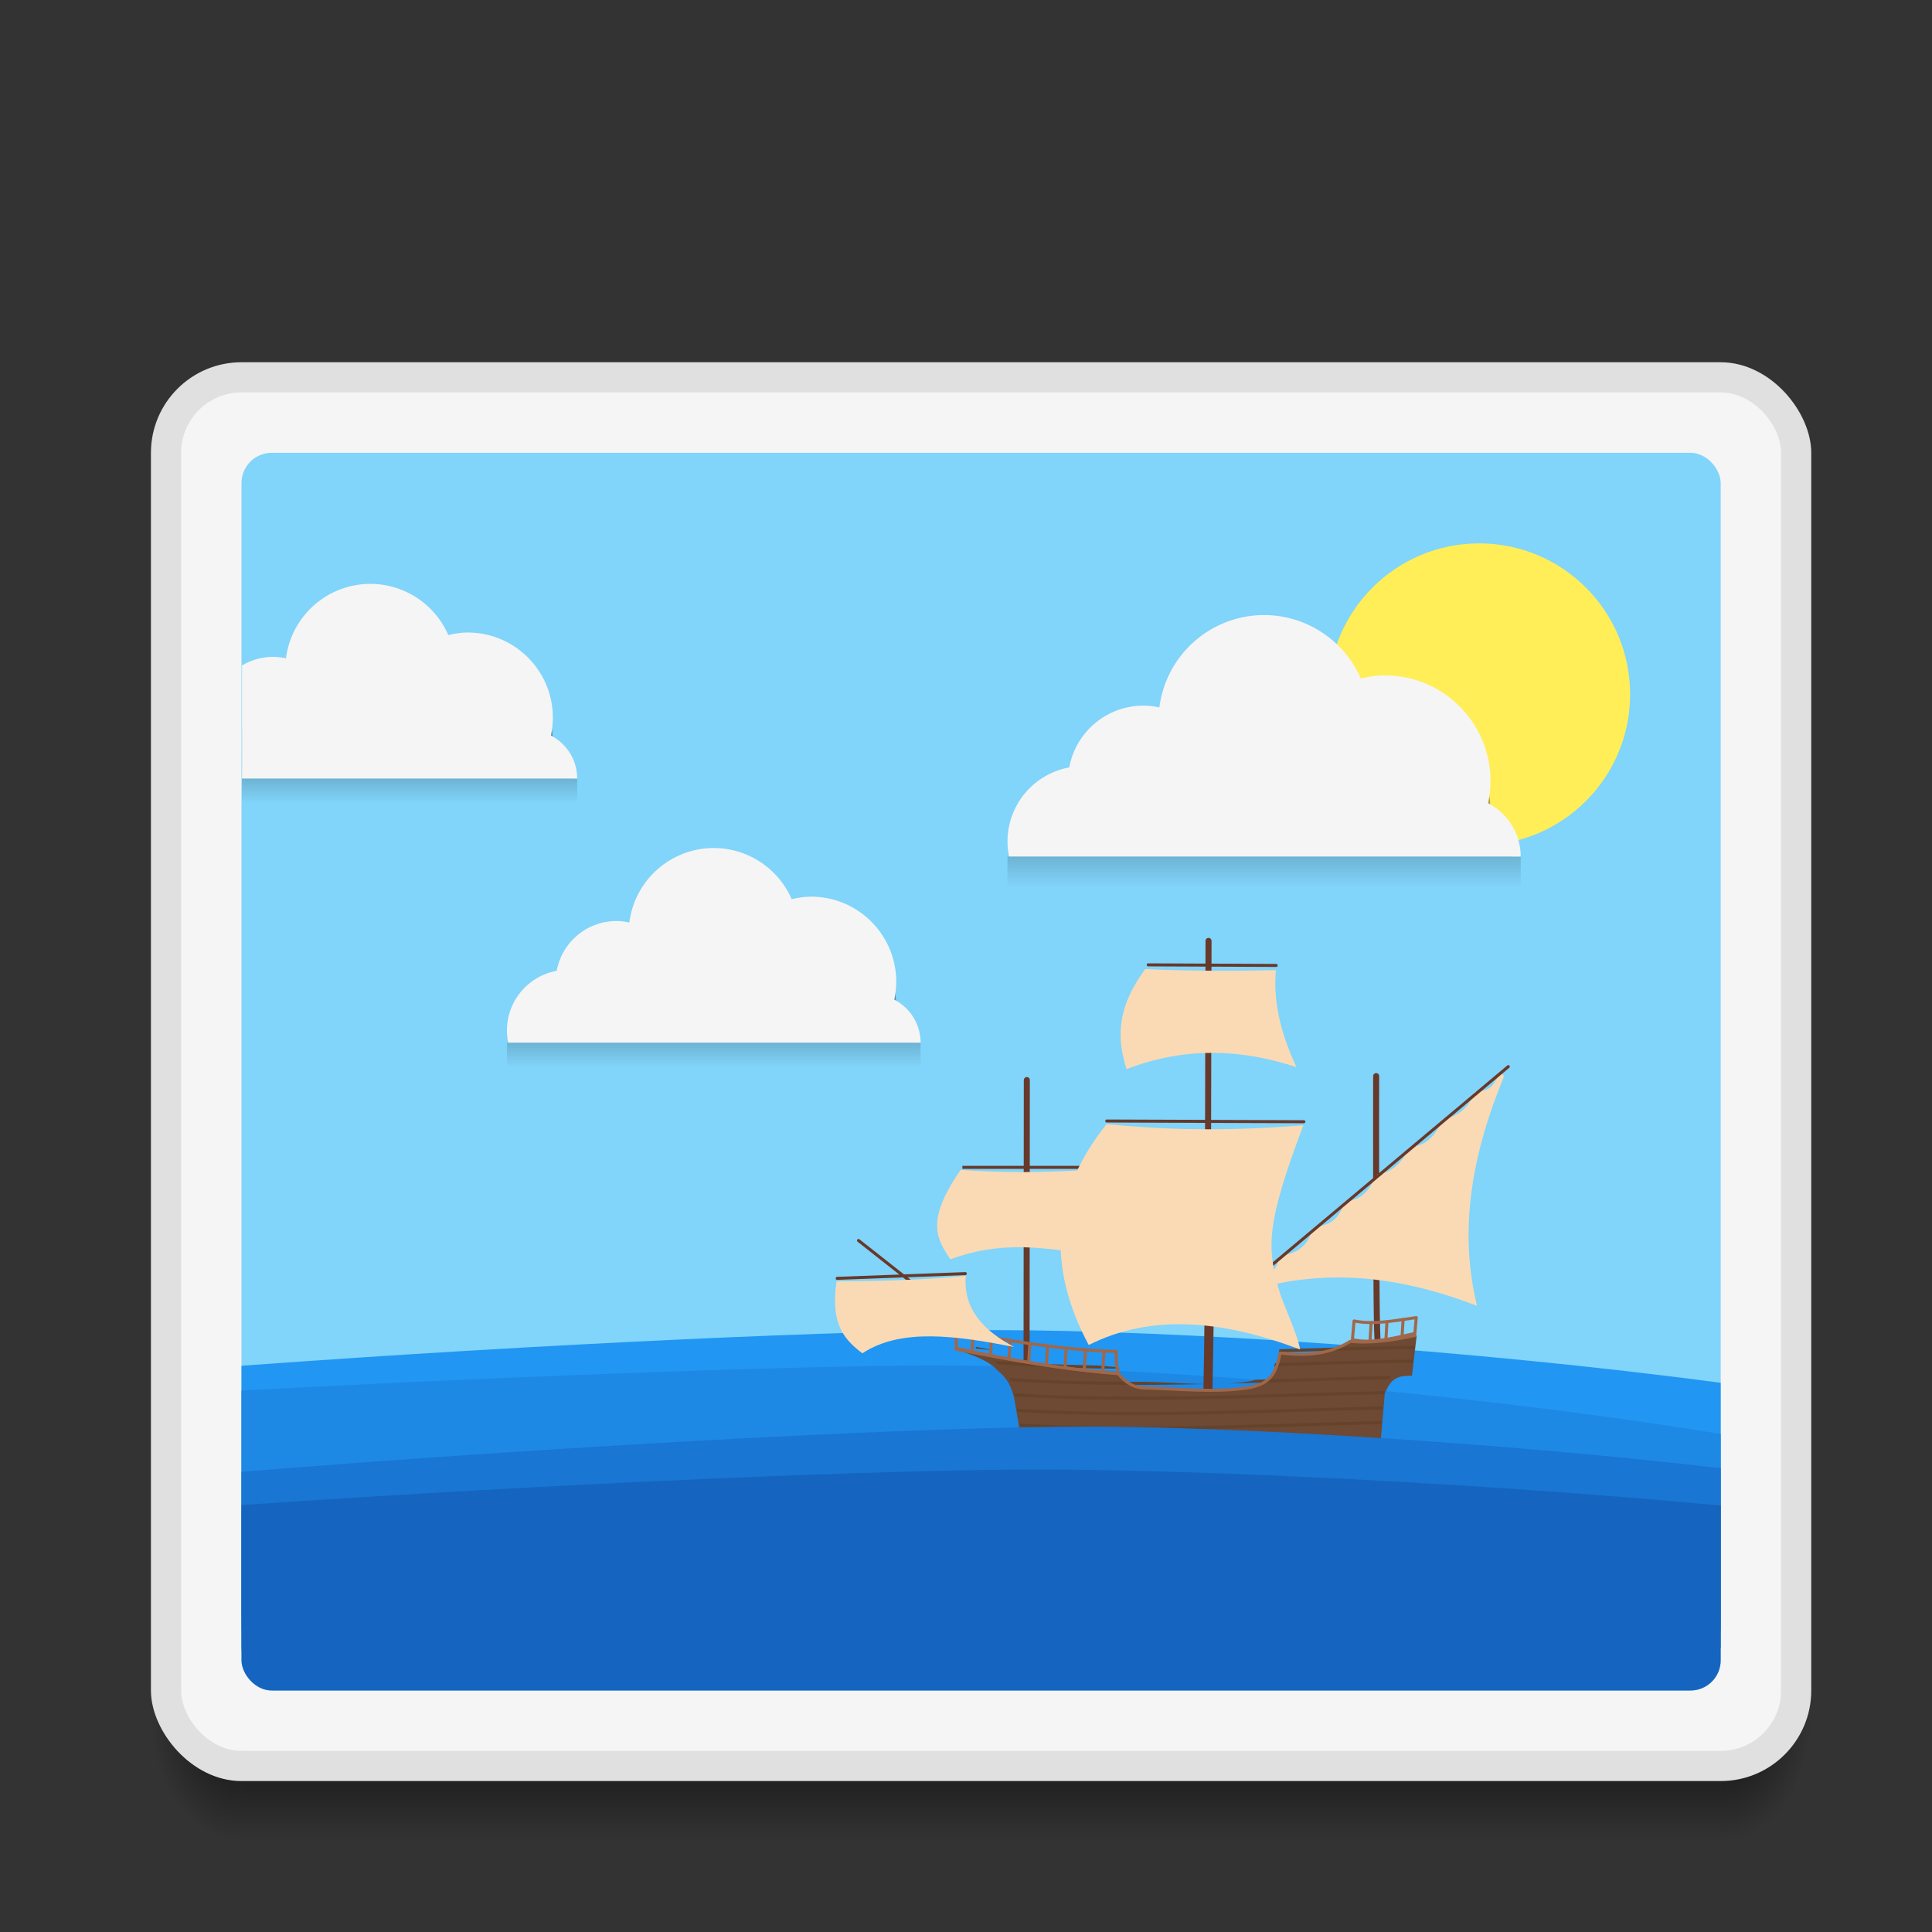 <?xml version="1.0" encoding="UTF-8" standalone="no"?>
<!-- Created with Inkscape (http://www.inkscape.org/) -->

<svg
   xmlns:dc="http://purl.org/dc/elements/1.1/"
   xmlns:cc="http://creativecommons.org/ns#"
   xmlns:rdf="http://www.w3.org/1999/02/22-rdf-syntax-ns#"
   xmlns:svg="http://www.w3.org/2000/svg"
   xmlns="http://www.w3.org/2000/svg"
   xmlns:xlink="http://www.w3.org/1999/xlink"
   xmlns:sodipodi="http://sodipodi.sourceforge.net/DTD/sodipodi-0.dtd"
   xmlns:inkscape="http://www.inkscape.org/namespaces/inkscape"
   width="64"
   height="64"
   viewBox="0 0 64 64"
   id="svg2"
   version="1.1"
   inkscape:version="0.91 r13725"
   sodipodi:docname="image-gif.svg">
  <rect x="0" y="0" width="64" height="64" fill="#333333" stroke="none"/>
  <defs
     id="defs4">
    <linearGradient
       inkscape:collect="always"
       id="linearGradient4281">
      <stop
         style="stop-color:#000000;stop-opacity:0.31"
         offset="0"
         id="stop4283" />
      <stop
         style="stop-color:#000000;stop-opacity:0;"
         offset="1"
         id="stop4285" />
    </linearGradient>
    <radialGradient
       inkscape:collect="always"
       xlink:href="#Shadow"
       id="radialGradient4259"
       gradientUnits="userSpaceOnUse"
       gradientTransform="matrix(-2,-2.935184e-6,3.9135795e-6,-2.667,16,1228.853)"
       cx="4"
       cy="42.5"
       fx="4"
       fy="42.5"
       r="1.5" />
    <linearGradient
       inkscape:collect="always"
       id="Shadow">
      <stop
         style="stop-color:#000000;stop-opacity:1;"
         offset="0"
         id="stop4186" />
      <stop
         style="stop-color:#000000;stop-opacity:0;"
         offset="1"
         id="stop4188" />
    </linearGradient>
    <linearGradient
       inkscape:collect="always"
       xlink:href="#Shadow"
       id="linearGradient4257"
       gradientUnits="userSpaceOnUse"
       gradientTransform="translate(9,1073.52)"
       x1="24"
       y1="42"
       x2="24"
       y2="46" />
    <radialGradient
       inkscape:collect="always"
       xlink:href="#Shadow"
       id="radialGradient4255"
       gradientUnits="userSpaceOnUse"
       gradientTransform="matrix(-5.6193702e-6,2.667,-2,-4.214526e-6,142,998.186)"
       cx="44"
       cy="42.5"
       fx="44"
       fy="42.5"
       r="1.5" />
    <radialGradient
       inkscape:collect="always"
       xlink:href="#Shadow"
       id="radialGradient4329-1"
       cx="16"
       cy="1081.52"
       fx="16"
       fy="1081.52"
       r="5"
       gradientUnits="userSpaceOnUse"
       gradientTransform="translate(33,1)" />
    <linearGradient
       inkscape:collect="always"
       xlink:href="#linearGradient4281"
       id="linearGradient4279"
       gradientUnits="userSpaceOnUse"
       gradientTransform="matrix(1,0,0,1,18,-1.997)"
       x1="27"
       y1="29"
       x2="27"
       y2="31" />
    <linearGradient
       inkscape:collect="always"
       xlink:href="#linearGradient4281"
       id="linearGradient4278"
       gradientUnits="userSpaceOnUse"
       gradientTransform="matrix(1,0,0,1,18,-1.997)"
       x1="27"
       y1="29"
       x2="27"
       y2="31" />
    <linearGradient
       inkscape:collect="always"
       xlink:href="#linearGradient4281"
       id="linearGradient4286"
       gradientUnits="userSpaceOnUse"
       gradientTransform="matrix(1,0,0,1,18,-1.997)"
       x1="27"
       y1="29"
       x2="27"
       y2="31" />
    <clipPath
       clipPathUnits="userSpaceOnUse"
       id="clipPath4290">
      <rect
         ry="1.241"
         y="1073.709"
         x="39.224"
         height="50.896"
         width="60.827"
         id="rect4292"
         style="opacity:1;fill:#81d4fa;fill-opacity:1;stroke:none;stroke-width:2;stroke-linecap:butt;stroke-linejoin:round;stroke-miterlimit:4;stroke-dasharray:none;stroke-opacity:1" />
    </clipPath>
    <clipPath
       clipPathUnits="userSpaceOnUse"
       id="clipPath4355">
      <path
         sodipodi:nodetypes="ccccccccccccccccc"
         inkscape:connector-curvature="0"
         id="path4357"
         d="m 45.684,1103.18 -0.133,1.121 c -0.26,0.017 -0.571,-0.031 -0.762,0.514 l -0.116,1.348 -2.834,1.547 -5.767,0.177 -1.414,-0.641 -0.044,-1.083 -0.185,-1.095 c -0.081,-0.506 -0.271,-0.736 -0.483,-0.907 -0.279,-0.312 -0.741,-0.44 -1.173,-0.599 1.519,0.294 3.023,0.57 4.542,0.678 0.266,0.324 0.499,0.394 0.724,0.409 0.988,0.019 1.999,0.14 2.95,-0.01 0.575,-0.108 0.767,-0.396 0.867,-0.972 0.735,0.089 1.427,0.042 2.016,-0.326 0.604,0.062 1.208,-0.038 1.812,-0.161 z"
         style="fill:#6e4933;fill-opacity:1;fill-rule:evenodd;stroke:none;stroke-width:0.1;stroke-linecap:butt;stroke-linejoin:round;stroke-miterlimit:4;stroke-dasharray:none;stroke-opacity:1" />
    </clipPath>
    <clipPath
       clipPathUnits="userSpaceOnUse"
       id="clipPath4375">
      <path
         sodipodi:nodetypes="ccccccccccccccccc"
         inkscape:connector-curvature="0"
         id="path4377"
         d="m 45.684,1103.18 -0.133,1.121 c -0.26,0.017 -0.571,-0.031 -0.762,0.514 l -0.116,1.348 -2.834,1.547 -5.767,0.177 -1.414,-0.641 -0.044,-1.083 -0.185,-1.095 c -0.081,-0.506 -0.271,-0.736 -0.483,-0.907 -0.279,-0.312 -0.741,-0.44 -1.173,-0.599 1.519,0.294 3.023,0.57 4.542,0.678 0.266,0.324 0.499,0.394 0.724,0.409 0.988,0.019 1.999,0.14 2.95,-0.01 0.575,-0.108 0.767,-0.396 0.867,-0.972 0.735,0.089 1.427,0.042 2.016,-0.326 0.604,0.062 1.208,-0.038 1.812,-0.161 z"
         style="fill:#6e4933;fill-opacity:1;fill-rule:evenodd;stroke:none;stroke-width:0.1;stroke-linecap:butt;stroke-linejoin:round;stroke-miterlimit:4;stroke-dasharray:none;stroke-opacity:1" />
    </clipPath>
    <clipPath
       clipPathUnits="userSpaceOnUse"
       id="clipPath4379">
      <path
         sodipodi:nodetypes="ccccccccccccccccc"
         inkscape:connector-curvature="0"
         id="path4381"
         d="m 45.684,1103.18 -0.133,1.121 c -0.26,0.017 -0.571,-0.031 -0.762,0.514 l -0.116,1.348 -2.834,1.547 -5.767,0.177 -1.414,-0.641 -0.044,-1.083 -0.185,-1.095 c -0.081,-0.506 -0.271,-0.736 -0.483,-0.907 -0.279,-0.312 -0.741,-0.44 -1.173,-0.599 1.519,0.294 3.023,0.57 4.542,0.678 0.266,0.324 0.499,0.394 0.724,0.409 0.988,0.019 1.999,0.14 2.95,-0.01 0.575,-0.108 0.767,-0.396 0.867,-0.972 0.735,0.089 1.427,0.042 2.016,-0.326 0.604,0.062 1.208,-0.038 1.812,-0.161 z"
         style="fill:#6e4933;fill-opacity:1;fill-rule:evenodd;stroke:none;stroke-width:0.1;stroke-linecap:butt;stroke-linejoin:round;stroke-miterlimit:4;stroke-dasharray:none;stroke-opacity:1" />
    </clipPath>
    <clipPath
       clipPathUnits="userSpaceOnUse"
       id="clipPath4383">
      <path
         sodipodi:nodetypes="ccccccccccccccccc"
         inkscape:connector-curvature="0"
         id="path4385"
         d="m 45.684,1103.18 -0.133,1.121 c -0.26,0.017 -0.571,-0.031 -0.762,0.514 l -0.116,1.348 -2.834,1.547 -5.767,0.177 -1.414,-0.641 -0.044,-1.083 -0.185,-1.095 c -0.081,-0.506 -0.271,-0.736 -0.483,-0.907 -0.279,-0.312 -0.741,-0.44 -1.173,-0.599 1.519,0.294 3.023,0.57 4.542,0.678 0.266,0.324 0.499,0.394 0.724,0.409 0.988,0.019 1.999,0.14 2.95,-0.01 0.575,-0.108 0.767,-0.396 0.867,-0.972 0.735,0.089 1.427,0.042 2.016,-0.326 0.604,0.062 1.208,-0.038 1.812,-0.161 z"
         style="fill:#6e4933;fill-opacity:1;fill-rule:evenodd;stroke:none;stroke-width:0.1;stroke-linecap:butt;stroke-linejoin:round;stroke-miterlimit:4;stroke-dasharray:none;stroke-opacity:1" />
    </clipPath>
    <clipPath
       clipPathUnits="userSpaceOnUse"
       id="clipPath4387">
      <path
         sodipodi:nodetypes="ccccccccccccccccc"
         inkscape:connector-curvature="0"
         id="path4389"
         d="m 45.684,1103.18 -0.133,1.121 c -0.26,0.017 -0.571,-0.031 -0.762,0.514 l -0.116,1.348 -2.834,1.547 -5.767,0.177 -1.414,-0.641 -0.044,-1.083 -0.185,-1.095 c -0.081,-0.506 -0.271,-0.736 -0.483,-0.907 -0.279,-0.312 -0.741,-0.44 -1.173,-0.599 1.519,0.294 3.023,0.57 4.542,0.678 0.266,0.324 0.499,0.394 0.724,0.409 0.988,0.019 1.999,0.14 2.95,-0.01 0.575,-0.108 0.767,-0.396 0.867,-0.972 0.735,0.089 1.427,0.042 2.016,-0.326 0.604,0.062 1.208,-0.038 1.812,-0.161 z"
         style="fill:#6e4933;fill-opacity:1;fill-rule:evenodd;stroke:none;stroke-width:0.1;stroke-linecap:butt;stroke-linejoin:round;stroke-miterlimit:4;stroke-dasharray:none;stroke-opacity:1" />
    </clipPath>
    <clipPath
       clipPathUnits="userSpaceOnUse"
       id="clipPath4391">
      <path
         sodipodi:nodetypes="ccccccccccccccccc"
         inkscape:connector-curvature="0"
         id="path4393"
         d="m 45.684,1103.589 -0.133,1.121 c -0.26,0.017 -0.571,-0.031 -0.762,0.514 l -0.116,1.348 -2.834,1.547 -5.767,0.177 -1.414,-0.641 -0.044,-1.083 -0.185,-1.095 c -0.081,-0.506 -0.271,-0.736 -0.483,-0.907 -0.279,-0.312 -0.741,-0.44 -1.173,-0.599 1.519,0.294 3.023,0.57 4.542,0.678 0.266,0.324 0.499,0.394 0.724,0.409 0.988,0.019 1.999,0.14 2.95,-0.01 0.575,-0.108 0.767,-0.396 0.867,-0.972 0.735,0.089 1.427,0.042 2.016,-0.326 0.604,0.062 1.208,-0.038 1.812,-0.161 z"
         style="fill:#6e4933;fill-opacity:1;fill-rule:evenodd;stroke:none;stroke-width:0.1;stroke-linecap:butt;stroke-linejoin:round;stroke-miterlimit:4;stroke-dasharray:none;stroke-opacity:1" />
    </clipPath>
    <filter
       style="color-interpolation-filters:sRGB;"
       inkscape:label="Drop Shadow"
       id="filter38261">
      <feFlood
         flood-opacity="0.498"
         flood-color="rgb(0,0,0)"
         result="flood"
         id="feFlood38263" />
      <feComposite
         in="flood"
         in2="SourceGraphic"
         operator="in"
         result="composite1"
         id="feComposite38265" />
      <feGaussianBlur
         in="composite1"
         stdDeviation="0.1"
         result="blur"
         id="feGaussianBlur38267" />
      <feOffset
         dx="-2.77556e-17"
         dy="0.2"
         result="offset"
         id="feOffset38269" />
      <feComposite
         in="SourceGraphic"
         in2="offset"
         operator="over"
         result="composite2"
         id="feComposite38271" />
    </filter>
    <filter
       style="color-interpolation-filters:sRGB;"
       inkscape:label="Drop Shadow"
       id="filter38489">
      <feFlood
         flood-opacity="0.498"
         flood-color="rgb(0,0,0)"
         result="flood"
         id="feFlood38491" />
      <feComposite
         in="flood"
         in2="SourceGraphic"
         operator="in"
         result="composite1"
         id="feComposite38493" />
      <feGaussianBlur
         in="composite1"
         stdDeviation="0.1"
         result="blur"
         id="feGaussianBlur38495" />
      <feOffset
         dx="-2.77556e-17"
         dy="0.2"
         result="offset"
         id="feOffset38497" />
      <feComposite
         in="SourceGraphic"
         in2="offset"
         operator="over"
         result="composite2"
         id="feComposite38499" />
    </filter>
    <filter
       style="color-interpolation-filters:sRGB;"
       inkscape:label="Drop Shadow"
       id="filter38501">
      <feFlood
         flood-opacity="0.498"
         flood-color="rgb(0,0,0)"
         result="flood"
         id="feFlood38503" />
      <feComposite
         in="flood"
         in2="SourceGraphic"
         operator="in"
         result="composite1"
         id="feComposite38505" />
      <feGaussianBlur
         in="composite1"
         stdDeviation="0.1"
         result="blur"
         id="feGaussianBlur38507" />
      <feOffset
         dx="-2.77556e-17"
         dy="0.2"
         result="offset"
         id="feOffset38509" />
      <feComposite
         in="SourceGraphic"
         in2="offset"
         operator="over"
         result="composite2"
         id="feComposite38511" />
    </filter>
    <filter
       style="color-interpolation-filters:sRGB;"
       inkscape:label="Drop Shadow"
       id="filter38519">
      <feFlood
         flood-opacity="0.498"
         flood-color="rgb(0,0,0)"
         result="flood"
         id="feFlood38521" />
      <feComposite
         in="flood"
         in2="SourceGraphic"
         operator="in"
         result="composite1"
         id="feComposite38523" />
      <feGaussianBlur
         in="composite1"
         stdDeviation="0.1"
         result="blur"
         id="feGaussianBlur38525" />
      <feOffset
         dx="-2.77556e-17"
         dy="0.2"
         result="offset"
         id="feOffset38527" />
      <feComposite
         in="SourceGraphic"
         in2="offset"
         operator="over"
         result="composite2"
         id="feComposite38529" />
    </filter>
    <filter
       style="color-interpolation-filters:sRGB;"
       inkscape:label="Drop Shadow"
       id="filter38531">
      <feFlood
         flood-opacity="0.498"
         flood-color="rgb(0,0,0)"
         result="flood"
         id="feFlood38533" />
      <feComposite
         in="flood"
         in2="SourceGraphic"
         operator="in"
         result="composite1"
         id="feComposite38535" />
      <feGaussianBlur
         in="composite1"
         stdDeviation="0.1"
         result="blur"
         id="feGaussianBlur38537" />
      <feOffset
         dx="-2.77556e-17"
         dy="0.2"
         result="offset"
         id="feOffset38539" />
      <feComposite
         in="SourceGraphic"
         in2="offset"
         operator="over"
         result="composite2"
         id="feComposite38541" />
    </filter>
    <filter
       style="color-interpolation-filters:sRGB;"
       inkscape:label="Drop Shadow"
       id="filter38591">
      <feFlood
         flood-opacity="0.498"
         flood-color="rgb(0,0,0)"
         result="flood"
         id="feFlood38593" />
      <feComposite
         in="flood"
         in2="SourceGraphic"
         operator="in"
         result="composite1"
         id="feComposite38595" />
      <feGaussianBlur
         in="composite1"
         stdDeviation="0.3"
         result="blur"
         id="feGaussianBlur38597" />
      <feOffset
         dx="-2.77556e-17"
         dy="0.2"
         result="offset"
         id="feOffset38599" />
      <feComposite
         in="SourceGraphic"
         in2="offset"
         operator="over"
         result="composite2"
         id="feComposite38601" />
    </filter>
    <filter
       style="color-interpolation-filters:sRGB;"
       inkscape:label="Drop Shadow"
       id="filter38639">
      <feFlood
         flood-opacity="0.498"
         flood-color="rgb(0,0,0)"
         result="flood"
         id="feFlood38641" />
      <feComposite
         in="flood"
         in2="SourceGraphic"
         operator="in"
         result="composite1"
         id="feComposite38643" />
      <feGaussianBlur
         in="composite1"
         stdDeviation="0.2"
         result="blur"
         id="feGaussianBlur38645" />
      <feOffset
         dx="-2.77556e-17"
         dy="0.2"
         result="offset"
         id="feOffset38647" />
      <feComposite
         in="SourceGraphic"
         in2="offset"
         operator="over"
         result="composite2"
         id="feComposite38649" />
    </filter>
    <filter
       style="color-interpolation-filters:sRGB;"
       inkscape:label="Drop Shadow"
       id="filter38735">
      <feFlood
         flood-opacity="0.498"
         flood-color="rgb(0,0,0)"
         result="flood"
         id="feFlood38737" />
      <feComposite
         in="flood"
         in2="SourceGraphic"
         operator="in"
         result="composite1"
         id="feComposite38739" />
      <feGaussianBlur
         in="composite1"
         stdDeviation="0.3"
         result="blur"
         id="feGaussianBlur38741" />
      <feOffset
         dx="-2.77556e-17"
         dy="0.2"
         result="offset"
         id="feOffset38743" />
      <feComposite
         in="SourceGraphic"
         in2="offset"
         operator="over"
         result="composite2"
         id="feComposite38745" />
    </filter>
    <filter
       style="color-interpolation-filters:sRGB;"
       inkscape:label="Drop Shadow"
       id="filter38747">
      <feFlood
         flood-opacity="0.498"
         flood-color="rgb(0,0,0)"
         result="flood"
         id="feFlood38749" />
      <feComposite
         in="flood"
         in2="SourceGraphic"
         operator="in"
         result="composite1"
         id="feComposite38751" />
      <feGaussianBlur
         in="composite1"
         stdDeviation="0.3"
         result="blur"
         id="feGaussianBlur38753" />
      <feOffset
         dx="-2.77556e-17"
         dy="0.2"
         result="offset"
         id="feOffset38755" />
      <feComposite
         in="SourceGraphic"
         in2="offset"
         operator="over"
         result="composite2"
         id="feComposite38757" />
    </filter>
    <clipPath
       clipPathUnits="userSpaceOnUse"
       id="clipPath4295">
      <rect
         ry="1"
         y="1073.52"
         x="8"
         height="41"
         width="49"
         id="rect4297"
         style="opacity:1;fill:#81d4fa;fill-opacity:1;stroke:none;stroke-width:2;stroke-linecap:butt;stroke-linejoin:round;stroke-miterlimit:4;stroke-dasharray:none;stroke-opacity:1" />
    </clipPath>
  </defs>
  <sodipodi:namedview
     id="base"
     pagecolor="#ffffff"
     bordercolor="#666666"
     borderopacity="1.0"
     inkscape:pageopacity="0.0"
     inkscape:pageshadow="2"
     inkscape:zoom="16"
     inkscape:cx="31.783009"
     inkscape:cy="20.599782"
     inkscape:document-units="px"
     inkscape:current-layer="layer1"
     showgrid="false"
     units="px"
     inkscape:showpageshadow="false"
     borderlayer="true"
     inkscape:window-width="1855"
     inkscape:window-height="1056"
     inkscape:window-x="65"
     inkscape:window-y="24"
     inkscape:window-maximized="1"
     showguides="false">
    <inkscape:grid
       type="xygrid"
       id="grid4136"
       empspacing="2" />
    <sodipodi:guide
       position="5,5"
       orientation="0,54"
       id="guide4144" />
    <sodipodi:guide
       position="59,59"
       orientation="0,-54"
       id="guide4148" />
    <sodipodi:guide
       position="0,64"
       orientation="64,0"
       id="guide4150" />
    <sodipodi:guide
       position="0,6.875e-05"
       orientation="0,64"
       id="guide4152" />
    <sodipodi:guide
       position="64,6.875e-05"
       orientation="-64,0"
       id="guide4154" />
    <sodipodi:guide
       position="64,64"
       orientation="0,-64"
       id="guide4156" />
    <sodipodi:guide
       position="12,34"
       orientation="38,0"
       id="guide4155" />
    <sodipodi:guide
       position="52,34"
       orientation="-38,0"
       id="guide4159" />
  </sodipodi:namedview>
  <g
     inkscape:label="Capa 1"
     inkscape:groupmode="layer"
     id="layer1"
     transform="translate(0,-1058.52)">
    <path
       id="path4249"
       d="m 57,1115.52 0,4 1,0 c 1.108,0 2,-0.892 2,-2 l 0,-2 -3,0 z"
       style="opacity:0.7;fill:url(#radialGradient4255);fill-opacity:1;stroke:none;stroke-width:2;stroke-linecap:butt;stroke-linejoin:round;stroke-miterlimit:4;stroke-dasharray:none;stroke-opacity:1"
       inkscape:connector-curvature="0" />
    <path
       id="path4251"
       d="m 8,1115.52 0,4 49,0 0,-4 z"
       style="opacity:0.7;fill:url(#linearGradient4257);fill-opacity:1;stroke:none;stroke-width:2;stroke-linecap:butt;stroke-linejoin:round;stroke-miterlimit:4;stroke-dasharray:none;stroke-opacity:1"
       inkscape:connector-curvature="0"
       sodipodi:nodetypes="ccccc" />
    <path
       id="path4253"
       d="m 5,1115.52 0,2 c 0,1.108 0.892,2 2,2 l 1,0 0,-4 -3,0 z"
       style="opacity:0.7;fill:url(#radialGradient4259);fill-opacity:1;stroke:none;stroke-width:2;stroke-linecap:butt;stroke-linejoin:round;stroke-miterlimit:4;stroke-dasharray:none;stroke-opacity:1"
       inkscape:connector-curvature="0" />
    <rect
       style="opacity:1;fill:#f5f5f5;fill-opacity:1;stroke:none;stroke-width:2;stroke-linecap:butt;stroke-linejoin:round;stroke-miterlimit:4;stroke-dasharray:none;stroke-opacity:1"
       id="rect4174"
       width="5"
       height="5"
       x="-7"
       y="1058.52" />
    <rect
       y="1066.52"
       x="-7"
       height="5"
       width="5"
       id="rect4176"
       style="opacity:1;fill:#e0e0e0;fill-opacity:1;stroke:none;stroke-width:2;stroke-linecap:butt;stroke-linejoin:round;stroke-miterlimit:4;stroke-dasharray:none;stroke-opacity:1" />
    <rect
       style="opacity:1;fill:#e0e0e0;fill-opacity:1;stroke:none;stroke-width:2;stroke-linecap:butt;stroke-linejoin:round;stroke-miterlimit:4;stroke-dasharray:none;stroke-opacity:1"
       id="rect4182"
       width="55"
       height="47"
       x="5"
       y="1070.52"
       ry="3" />
    <rect
       style="opacity:1;fill:#f5f5f5;fill-opacity:1;stroke:none;stroke-width:2;stroke-linecap:butt;stroke-linejoin:round;stroke-miterlimit:4;stroke-dasharray:none;stroke-opacity:1"
       id="rect4258"
       width="53"
       height="45"
       x="6"
       y="1071.52"
       ry="2" />
    <rect
       style="opacity:1;fill:#81d4fa;fill-opacity:1;stroke:none;stroke-width:2;stroke-linecap:butt;stroke-linejoin:round;stroke-miterlimit:4;stroke-dasharray:none;stroke-opacity:1"
       id="rect4271"
       width="49"
       height="41"
       x="8"
       y="1073.52"
       ry="1" />
    <path
       style="fill:none;fill-rule:evenodd;stroke:#67392a;stroke-width:0.1;stroke-linecap:butt;stroke-linejoin:miter;stroke-miterlimit:4;stroke-dasharray:none;stroke-opacity:1"
       d="m 31.881,1097.19 4.202,0"
       id="path4513"
       inkscape:connector-curvature="0" />
    <path
       style="opacity:1;fill:#2196f3;fill-opacity:1;stroke:none;stroke-width:2;stroke-linecap:round;stroke-linejoin:round;stroke-miterlimit:4;stroke-dasharray:none;stroke-opacity:1"
       d="m 33,1102.582 c -4.78,0 -14.727,0.431 -25,1.181 l 0,8.337 c 0.548,0.058 0.446,0.732 1,0.732 l 47,0 c 0.066,0 0.125,-0.018 0.188,-0.027 0.359,-0.116 0.369,-0.568 0.812,-0.705 l 0,-7.772 c -8.291,-1.106 -18.151,-1.744 -24,-1.746 z"
       id="path4352"
       inkscape:connector-curvature="0" />
    <path
       style="opacity:1;fill:#1e88e5;fill-opacity:1;stroke:none;stroke-width:2;stroke-linecap:round;stroke-linejoin:round;stroke-miterlimit:4;stroke-dasharray:none;stroke-opacity:1"
       d="m 31,1103.752 c -3.82,6e-4 -13.11,0.301 -23,0.834 l 0,7.952 c 0.545,0.074 0.446,0.732 1,0.732 l 47,0 c 0.069,0 0.128,-0.01 0.18,-0.027 0.36,-0.124 0.348,-0.626 0.82,-0.705 l 0,-6.516 c -8.781,-1.435 -19.471,-2.268 -26,-2.269 z"
       id="path4346"
       inkscape:connector-curvature="0" />
    <path
       style="fill:none;fill-rule:evenodd;stroke:#67392a;stroke-width:0.2;stroke-linecap:round;stroke-linejoin:miter;stroke-miterlimit:4;stroke-dasharray:none;stroke-opacity:1"
       d="m 34.006,1104.163 0.009,-9.864"
       id="path4515"
       inkscape:connector-curvature="0" />
    <path
       style="fill:none;fill-rule:evenodd;stroke:#67392a;stroke-width:0.2;stroke-linecap:round;stroke-linejoin:miter;stroke-miterlimit:4;stroke-dasharray:none;stroke-opacity:1"
       d="m 45.642,1102.96 c -0.074,-0.073 -0.055,-8.793 -0.055,-8.793"
       id="path4440"
       inkscape:connector-curvature="0" />
    <path
       style="fill:#fadab4;fill-opacity:1;fill-rule:evenodd;stroke:none;stroke-width:1px;stroke-linecap:butt;stroke-linejoin:miter;stroke-opacity:1"
       d="m 48.929,1101.778 c -0.636,-2.598 -0.128,-5.129 0.905,-7.629 l -8.367,7.093 c 2.033,-0.565 4.351,-0.663 7.462,0.536 z"
       id="path4436"
       inkscape:connector-curvature="0"
       sodipodi:nodetypes="cccc" />
    <path
       style="fill:none;fill-rule:evenodd;stroke:#67392a;stroke-width:0.2;stroke-linecap:round;stroke-linejoin:miter;stroke-miterlimit:4;stroke-dasharray:none;stroke-opacity:1"
       d="m 39.998,1104.781 0.036,-15.092"
       id="path38513"
       inkscape:connector-curvature="0"
       sodipodi:nodetypes="cc" />
    <path
       style="fill:none;fill-rule:evenodd;stroke:#67392a;stroke-width:0.3;stroke-linecap:butt;stroke-linejoin:miter;stroke-miterlimit:4;stroke-dasharray:none;stroke-opacity:1"
       d="m 40.058,1102.081 -0.048,2.771"
       id="path38517"
       inkscape:connector-curvature="0" />
    <path
       style="fill:#6e4933;fill-opacity:1;fill-rule:evenodd;stroke:none;stroke-width:0.1;stroke-linecap:butt;stroke-linejoin:round;stroke-miterlimit:4;stroke-dasharray:none;stroke-opacity:1"
       d="m 46.93,1102.763 -0.157,1.326 c -0.308,0.02 -0.675,-0.037 -0.901,0.607 l -0.137,1.594 -3.35,1.829 -6.818,0.209 -1.672,-0.757 -0.052,-1.28 -0.219,-1.294 c -0.096,-0.599 -0.32,-0.87 -0.571,-1.072 -0.33,-0.368 -0.876,-0.52 -1.386,-0.708 1.796,0.347 3.573,0.674 5.369,0.802 0.315,0.383 0.59,0.466 0.855,0.483 1.168,0.023 2.363,0.166 3.487,-0.012 0.679,-0.128 0.907,-0.468 1.025,-1.149 0.869,0.105 1.686,0.049 2.384,-0.385 0.714,0.073 1.428,-0.045 2.142,-0.191 z"
       id="path4307"
       inkscape:connector-curvature="0"
       sodipodi:nodetypes="ccccccccccccccccc" />
    <path
       clip-path="url(#clipPath4383)"
       sodipodi:nodetypes="cc"
       inkscape:connector-curvature="0"
       id="path4365"
       d="m 33.333,1104.514 c 4.503,0.406 8.89,6e-4 13.336,0"
       style="fill:none;fill-rule:evenodd;stroke:#65432a;stroke-width:0.085;stroke-linecap:butt;stroke-linejoin:miter;stroke-miterlimit:4;stroke-dasharray:none;stroke-opacity:1"
       transform="matrix(1.182,0,0,1.182,-7.073,-201.402)" />
    <path
       style="fill:none;fill-rule:evenodd;stroke:#65432a;stroke-width:0.085;stroke-linecap:butt;stroke-linejoin:miter;stroke-miterlimit:4;stroke-dasharray:none;stroke-opacity:1"
       d="m 33.333,1104.063 c 4.503,0.406 8.89,6e-4 13.336,0"
       id="path4367"
       inkscape:connector-curvature="0"
       sodipodi:nodetypes="cc"
       clip-path="url(#clipPath4379)"
       transform="matrix(1.182,0,0,1.182,-7.073,-201.402)" />
    <path
       clip-path="url(#clipPath4375)"
       sodipodi:nodetypes="cc"
       inkscape:connector-curvature="0"
       id="path4369"
       d="m 33.333,1103.678 c 4.503,0.406 8.89,6e-4 13.336,0"
       style="fill:none;fill-rule:evenodd;stroke:#65432a;stroke-width:0.085;stroke-linecap:butt;stroke-linejoin:miter;stroke-miterlimit:4;stroke-dasharray:none;stroke-opacity:1"
       transform="matrix(1.182,0,0,1.182,-7.073,-201.402)" />
    <path
       sodipodi:nodetypes="ccccccc"
       inkscape:connector-curvature="0"
       id="path4349"
       d="m 31.668,1103.215 c 1.796,0.347 3.573,0.674 5.369,0.802 0.315,0.383 0.59,0.466 0.855,0.483 1.168,0.023 2.363,0.166 3.487,-0.012 0.679,-0.128 0.907,-0.468 1.025,-1.149 0.869,0.105 1.631,0.049 2.328,-0.385 0.714,0.073 1.428,-0.045 2.142,-0.191"
       style="fill:none;fill-opacity:1;fill-rule:evenodd;stroke:#a06749;stroke-width:0.1;stroke-linecap:round;stroke-linejoin:round;stroke-miterlimit:4;stroke-dasharray:none;stroke-opacity:1" />
    <path
       style="fill:none;fill-rule:evenodd;stroke:#65432a;stroke-width:0.085;stroke-linecap:butt;stroke-linejoin:miter;stroke-miterlimit:4;stroke-dasharray:none;stroke-opacity:1"
       d="m 33.333,1105.77 c 4.503,0.406 8.89,6e-4 13.336,0"
       id="path4351"
       inkscape:connector-curvature="0"
       sodipodi:nodetypes="cc"
       clip-path="url(#clipPath4355)"
       transform="matrix(1.182,0,0,1.182,-7.073,-201.402)" />
    <path
       clip-path="url(#clipPath4391)"
       sodipodi:nodetypes="cc"
       inkscape:connector-curvature="0"
       id="path4359"
       d="m 33.333,1105.77 c 4.503,0.406 8.89,6e-4 13.336,0"
       style="fill:none;fill-rule:evenodd;stroke:#65432a;stroke-width:0.085;stroke-linecap:butt;stroke-linejoin:miter;stroke-miterlimit:4;stroke-dasharray:none;stroke-opacity:1"
       transform="matrix(1.182,0,0,1.182,-7.073,-201.885)" />
    <path
       style="opacity:1;fill:#1976d2;fill-opacity:1;stroke:none;stroke-width:2;stroke-linecap:round;stroke-linejoin:round;stroke-miterlimit:4;stroke-dasharray:none;stroke-opacity:1"
       d="m 36,1105.778 c -5.05,0 -16.245,0.557 -28,1.497 l 0,5.824 c 0,0.406 0.446,0.732 1,0.732 l 47,0 c 0.069,0 0.128,-0.01 0.18,-0.027 0.362,-0.12 0.355,-0.607 0.82,-0.705 l 0,-5.943 c -7.603,-0.88 -16.256,-1.376 -21,-1.379 z"
       id="path4341"
       inkscape:connector-curvature="0" />
    <path
       style="opacity:1;fill:#1565c0;fill-opacity:1;stroke:none;stroke-width:2;stroke-linecap:round;stroke-linejoin:round;stroke-miterlimit:4;stroke-dasharray:none;stroke-opacity:1"
       d="m 34.5,1107.198 c -5.003,0 -15.637,0.436 -26.5,1.179 l 0,6.536 c 0.552,0.035 0.446,0.857 1,0.857 l 47,0 c 0.064,0 0.119,-0.021 0.18,-0.03 8.46e-4,-4e-4 0.001,0 0.002,0 0.361,-0.138 0.362,-0.688 0.818,-0.825 l 0,-6.521 c -8.15,-0.764 -17.491,-1.193 -22.5,-1.194 z"
       id="path4326"
       inkscape:connector-curvature="0"
       clip-path="url(#clipPath4295)" />
    <ellipse
       cy="1082.52"
       cx="49"
       id="circle4321-3"
       style="opacity:1;fill:url(#radialGradient4329-1);fill-opacity:1;stroke:none;stroke-width:2;stroke-linecap:round;stroke-linejoin:round;stroke-miterlimit:4;stroke-dasharray:none;stroke-opacity:1"
       r="5" />
    <circle
       style="opacity:1;fill:#ffee58;fill-opacity:1;stroke:none;stroke-width:2;stroke-linecap:round;stroke-linejoin:round;stroke-miterlimit:4;stroke-dasharray:none;stroke-opacity:1"
       id="path4319-5"
       cx="49"
       cy="1081.52"
       r="5" />
    <g
       id="g4267"
       transform="translate(-2.625,0.375)">
      <path
         id="path4275"
         transform="translate(0,1058.52)"
         d="m 48.5,23 c -1.762,0 -3.248,1.313 -3.469,3.061 C 44.857,26.022 38.679,26.001 38.5,26 c -1.209,0 -2.218,0.859 -2.449,2 L 36,28 l 0,0.5 0,0.5 0.051,0 L 53,29 53,28 52.721,28 C 52.53,27.676 52.256,27.407 51.92,27.232 51.972,26.992 51.999,26.746 52,26.5 52,24.567 50.433,23 48.5,23 Z"
         style="opacity:1;fill:url(#linearGradient4279);fill-opacity:1;stroke:none;stroke-width:2;stroke-linecap:round;stroke-linejoin:round;stroke-miterlimit:4;stroke-dasharray:none;stroke-opacity:1"
         inkscape:connector-curvature="0" />
      <path
         inkscape:connector-curvature="0"
         id="path4277"
         d="m 44.5,1078.519 a 3.5,3.5 0 0 0 -3.469,3.061 2.5,2.5 0 0 0 -0.531,-0.06 2.5,2.5 0 0 0 -2.455,2.047 C 36.882,1083.78 36,1084.794 36,1086.019 c 0,0.171 0.018,0.338 0.051,0.5 l 16.949,0 c 0,-0.774 -0.44,-1.435 -1.08,-1.768 0.052,-0.241 0.079,-0.486 0.08,-0.732 0,-1.933 -1.567,-3.5 -3.5,-3.5 -0.275,0 -0.539,0.043 -0.797,0.103 A 3.5,3.5 0 0 0 44.5,1078.519 Z"
         style="opacity:1;fill:#f5f5f5;fill-opacity:1;stroke:none;stroke-width:2;stroke-linecap:round;stroke-linejoin:round;stroke-miterlimit:4;stroke-dasharray:none;stroke-opacity:1" />
    </g>
    <rect
       y="1058.52"
       x="-15"
       height="5"
       width="5"
       id="rect4332"
       style="opacity:1;fill:#81d4fa;fill-opacity:1;stroke:none;stroke-width:2;stroke-linecap:butt;stroke-linejoin:round;stroke-miterlimit:4;stroke-dasharray:none;stroke-opacity:1" />
    <rect
       style="opacity:1;fill:#2196f3;fill-opacity:1;stroke:none;stroke-width:2;stroke-linecap:butt;stroke-linejoin:round;stroke-miterlimit:4;stroke-dasharray:none;stroke-opacity:1"
       id="rect4334"
       width="5"
       height="5"
       x="-23"
       y="1058.52" />
    <rect
       y="1066.52"
       x="-23"
       height="5"
       width="5"
       id="rect4336"
       style="opacity:1;fill:#1e88e5;fill-opacity:1;stroke:none;stroke-width:2;stroke-linecap:butt;stroke-linejoin:round;stroke-miterlimit:4;stroke-dasharray:none;stroke-opacity:1" />
    <rect
       style="opacity:1;fill:#1976d2;fill-opacity:1;stroke:none;stroke-width:2;stroke-linecap:butt;stroke-linejoin:round;stroke-miterlimit:4;stroke-dasharray:none;stroke-opacity:1"
       id="rect4338"
       width="5"
       height="5"
       x="-23"
       y="1074.52" />
    <rect
       style="opacity:1;fill:#ffe082;fill-opacity:1;stroke:none;stroke-width:2;stroke-linecap:butt;stroke-linejoin:round;stroke-miterlimit:4;stroke-dasharray:none;stroke-opacity:1"
       id="rect4342"
       width="5"
       height="5"
       x="-31"
       y="1058.52" />
    <rect
       y="1066.52"
       x="-31"
       height="5"
       width="5"
       id="rect4344"
       style="opacity:1;fill:#ffd54f;fill-opacity:1;stroke:none;stroke-width:2;stroke-linecap:butt;stroke-linejoin:round;stroke-miterlimit:4;stroke-dasharray:none;stroke-opacity:1" />
    <rect
       y="1058.52"
       x="-39"
       height="5"
       width="5"
       id="rect4346"
       style="opacity:1;fill:#ffee58;fill-opacity:1;stroke:none;stroke-width:2;stroke-linecap:butt;stroke-linejoin:round;stroke-miterlimit:4;stroke-dasharray:none;stroke-opacity:1" />
    <rect
       y="1058.52"
       x="-7"
       height="5"
       width="5"
       id="rect4348"
       style="opacity:1;fill:#f5f5f5;fill-opacity:1;stroke:none;stroke-width:2;stroke-linecap:butt;stroke-linejoin:round;stroke-miterlimit:4;stroke-dasharray:none;stroke-opacity:1" />
    <rect
       y="1082.52"
       x="-23"
       height="5"
       width="5"
       id="rect4217"
       style="opacity:1;fill:#1565c0;fill-opacity:1;stroke:none;stroke-width:2;stroke-linecap:butt;stroke-linejoin:round;stroke-miterlimit:4;stroke-dasharray:none;stroke-opacity:1" />
    <g
       id="g4271"
       transform="matrix(0.806,0,0,0.806,-12.223,217.325)">
      <path
         style="opacity:1;fill:url(#linearGradient4278);fill-opacity:1;stroke:none;stroke-width:2;stroke-linecap:round;stroke-linejoin:round;stroke-miterlimit:4;stroke-dasharray:none;stroke-opacity:1"
         d="m 48.5,23 c -1.762,0 -3.248,1.313 -3.469,3.061 C 44.857,26.022 38.679,26.001 38.5,26 c -1.209,0 -2.218,0.859 -2.449,2 L 36,28 36,28.5 36,29 36.051,29 53,29 53,28 52.721,28 C 52.53,27.676 52.256,27.407 51.92,27.232 51.972,26.992 51.999,26.746 52,26.5 52,24.567 50.433,23 48.5,23 Z"
         transform="translate(0,1058.52)"
         id="path4273"
         inkscape:connector-curvature="0" />
      <path
         style="opacity:1;fill:#f5f5f5;fill-opacity:1;stroke:none;stroke-width:2;stroke-linecap:round;stroke-linejoin:round;stroke-miterlimit:4;stroke-dasharray:none;stroke-opacity:1"
         d="m 44.5,1078.519 a 3.5,3.5 0 0 0 -3.469,3.061 2.5,2.5 0 0 0 -0.531,-0.06 2.5,2.5 0 0 0 -2.455,2.047 C 36.882,1083.78 36,1084.794 36,1086.019 c 0,0.171 0.018,0.338 0.051,0.5 l 16.949,0 c 0,-0.774 -0.44,-1.435 -1.08,-1.768 0.052,-0.241 0.079,-0.486 0.08,-0.732 0,-1.933 -1.567,-3.5 -3.5,-3.5 -0.275,0 -0.539,0.043 -0.797,0.103 A 3.5,3.5 0 0 0 44.5,1078.519 Z"
         id="path4276"
         inkscape:connector-curvature="0" />
    </g>
    <g
       transform="matrix(0.806,0,0,0.806,-23.598,208.575)"
       id="g4280"
       clip-path="url(#clipPath4290)">
      <path
         inkscape:connector-curvature="0"
         id="path4282"
         transform="translate(0,1058.52)"
         d="m 48.5,23 c -1.762,0 -3.248,1.313 -3.469,3.061 C 44.857,26.022 38.679,26.001 38.5,26 c -1.209,0 -2.218,0.859 -2.449,2 L 36,28 36,28.5 36,29 36.051,29 53,29 53,28 52.721,28 C 52.53,27.676 52.256,27.407 51.92,27.232 51.972,26.992 51.999,26.746 52,26.5 52,24.567 50.433,23 48.5,23 Z"
         style="opacity:1;fill:url(#linearGradient4286);fill-opacity:1;stroke:none;stroke-width:2;stroke-linecap:round;stroke-linejoin:round;stroke-miterlimit:4;stroke-dasharray:none;stroke-opacity:1" />
      <path
         inkscape:connector-curvature="0"
         id="path4284"
         d="m 44.5,1078.519 a 3.5,3.5 0 0 0 -3.469,3.061 2.5,2.5 0 0 0 -0.531,-0.06 2.5,2.5 0 0 0 -2.455,2.047 C 36.882,1083.78 36,1084.794 36,1086.019 c 0,0.171 0.018,0.338 0.051,0.5 l 16.949,0 c 0,-0.774 -0.44,-1.435 -1.08,-1.768 0.052,-0.241 0.079,-0.486 0.08,-0.732 0,-1.933 -1.567,-3.5 -3.5,-3.5 -0.275,0 -0.539,0.043 -0.797,0.103 A 3.5,3.5 0 0 0 44.5,1078.519 Z"
         style="opacity:1;fill:#f5f5f5;fill-opacity:1;stroke:none;stroke-width:2;stroke-linecap:round;stroke-linejoin:round;stroke-miterlimit:4;stroke-dasharray:none;stroke-opacity:1" />
    </g>
    <path
       style="fill:none;fill-rule:evenodd;stroke:#a06749;stroke-width:0.1;stroke-linecap:butt;stroke-linejoin:miter;stroke-miterlimit:4;stroke-dasharray:none;stroke-opacity:1"
       d="m 45.42,1102.334 -0.037,0.628"
       id="path4321"
       inkscape:connector-curvature="0" />
    <path
       inkscape:connector-curvature="0"
       id="path4323"
       d="m 45.946,1102.297 -0.037,0.628"
       style="fill:none;fill-rule:evenodd;stroke:#a06749;stroke-width:0.1;stroke-linecap:butt;stroke-linejoin:miter;stroke-miterlimit:4;stroke-dasharray:none;stroke-opacity:1" />
    <path
       inkscape:connector-curvature="0"
       id="path4327"
       d="m 46.482,1102.186 -0.037,0.628"
       style="fill:none;fill-rule:evenodd;stroke:#a06749;stroke-width:0.1;stroke-linecap:butt;stroke-linejoin:miter;stroke-miterlimit:4;stroke-dasharray:none;stroke-opacity:1" />
    <path
       style="fill:none;fill-rule:evenodd;stroke:#a06749;stroke-width:0.1;stroke-linecap:round;stroke-linejoin:round;stroke-miterlimit:4;stroke-dasharray:none;stroke-opacity:1"
       d="m 44.801,1102.897 0.055,-0.619 c 0.636,0.133 1.353,-0.012 2.059,-0.111 l -0.046,0.526 c -0.761,0.169 -1.476,0.347 -2.069,0.203 z"
       id="path4311"
       inkscape:connector-curvature="0"
       sodipodi:nodetypes="cccccc" />
    <path
       inkscape:connector-curvature="0"
       id="path4331"
       d="m 32.233,1102.692 -0.037,0.628"
       style="fill:none;fill-rule:evenodd;stroke:#a06749;stroke-width:0.1;stroke-linecap:butt;stroke-linejoin:miter;stroke-miterlimit:4;stroke-dasharray:none;stroke-opacity:1" />
    <path
       style="fill:none;fill-rule:evenodd;stroke:#a06749;stroke-width:0.1;stroke-linecap:butt;stroke-linejoin:miter;stroke-miterlimit:4;stroke-dasharray:none;stroke-opacity:1"
       d="m 32.846,1102.835 -0.037,0.628"
       id="path4333"
       inkscape:connector-curvature="0" />
    <path
       inkscape:connector-curvature="0"
       id="path4335"
       d="m 33.46,1102.94 -0.037,0.628"
       style="fill:none;fill-rule:evenodd;stroke:#a06749;stroke-width:0.1;stroke-linecap:butt;stroke-linejoin:miter;stroke-miterlimit:4;stroke-dasharray:none;stroke-opacity:1" />
    <path
       style="fill:none;fill-rule:evenodd;stroke:#a06749;stroke-width:0.1;stroke-linecap:butt;stroke-linejoin:miter;stroke-miterlimit:4;stroke-dasharray:none;stroke-opacity:1"
       d="m 34.113,1103.045 -0.037,0.628"
       id="path4337"
       inkscape:connector-curvature="0" />
    <path
       inkscape:connector-curvature="0"
       id="path4339"
       d="m 34.701,1103.136 -0.037,0.628"
       style="fill:none;fill-rule:evenodd;stroke:#a06749;stroke-width:0.1;stroke-linecap:butt;stroke-linejoin:miter;stroke-miterlimit:4;stroke-dasharray:none;stroke-opacity:1" />
    <path
       style="fill:none;fill-rule:evenodd;stroke:#a06749;stroke-width:0.1;stroke-linecap:butt;stroke-linejoin:miter;stroke-miterlimit:4;stroke-dasharray:none;stroke-opacity:1"
       d="m 35.315,1103.227 -0.037,0.628"
       id="path4342"
       inkscape:connector-curvature="0" />
    <path
       inkscape:connector-curvature="0"
       id="path4344"
       d="m 35.955,1103.266 -0.037,0.628"
       style="fill:none;fill-rule:evenodd;stroke:#a06749;stroke-width:0.1;stroke-linecap:butt;stroke-linejoin:miter;stroke-miterlimit:4;stroke-dasharray:none;stroke-opacity:1" />
    <path
       style="fill:none;fill-rule:evenodd;stroke:#a06749;stroke-width:0.1;stroke-linecap:butt;stroke-linejoin:miter;stroke-miterlimit:4;stroke-dasharray:none;stroke-opacity:1"
       d="m 36.569,1103.306 -0.037,0.628"
       id="path4347"
       inkscape:connector-curvature="0" />
    <path
       style="fill:none;fill-rule:evenodd;stroke:#65432a;stroke-width:0.085;stroke-linecap:butt;stroke-linejoin:miter;stroke-miterlimit:4;stroke-dasharray:none;stroke-opacity:1"
       d="m 33.333,1104.932 c 4.503,0.406 8.89,6e-4 13.336,0"
       id="path4363"
       inkscape:connector-curvature="0"
       sodipodi:nodetypes="cc"
       clip-path="url(#clipPath4387)"
       transform="matrix(1.182,0,0,1.182,-7.073,-201.402)" />
    <path
       style="fill:#fadab4;fill-opacity:1;fill-rule:evenodd;stroke:none;stroke-width:1px;stroke-linecap:butt;stroke-linejoin:miter;stroke-opacity:1"
       d="m 37.316,1093.937 c 1.971,-0.757 3.834,-0.66 5.634,-0.065 -0.576,-1.214 -0.773,-2.295 -0.683,-3.214 -1.422,0.032 -2.86,0.03 -4.331,-0.037 -0.997,1.359 -0.913,2.371 -0.619,3.316 z"
       id="path4405"
       inkscape:connector-curvature="0"
       sodipodi:nodetypes="ccccc" />
    <path
       style="fill:none;fill-rule:evenodd;stroke:#67392a;stroke-width:0.1;stroke-linecap:round;stroke-linejoin:miter;stroke-miterlimit:4;stroke-dasharray:none;stroke-opacity:1"
       d="m 38.036,1090.482 4.239,0.019"
       id="path4407"
       inkscape:connector-curvature="0" />
    <path
       sodipodi:nodetypes="ccccccccccc"
       inkscape:connector-curvature="0"
       id="path4463"
       d="m 48.888,1094.756 c -0.281,0.645 -0.675,0.79 -1.076,0.903 -0.3,0.7 -0.679,0.861 -1.076,0.903 -0.234,0.426 -0.502,0.817 -1.076,0.903 -0.234,0.411 -0.437,0.849 -1.076,0.903 -0.285,0.834 -0.7,0.729 -1.076,0.903 -0.153,0.625 -0.582,0.815 -1.076,0.903 -0.139,0.645 -0.598,0.789 -1.02,0.899 l 6.308,-1.851 2.046,-5.099 c -0.327,0.314 -0.174,0.515 -0.877,0.634 z"
       style="fill:#fadab4;fill-opacity:1;fill-rule:evenodd;stroke:#fadab4;stroke-width:0.1;stroke-linecap:round;stroke-linejoin:miter;stroke-miterlimit:4;stroke-dasharray:none;stroke-opacity:1" />
    <path
       style="fill:none;fill-rule:evenodd;stroke:#67392a;stroke-width:0.1;stroke-linecap:round;stroke-linejoin:miter;stroke-miterlimit:4;stroke-dasharray:none;stroke-opacity:1"
       d="m 49.964,1093.853 -8.607,7.223"
       id="path4438"
       inkscape:connector-curvature="0"
       sodipodi:nodetypes="cc" />
    <path
       style="fill:#fadab4;fill-opacity:1;fill-rule:evenodd;stroke:none;stroke-width:1px;stroke-linecap:butt;stroke-linejoin:miter;stroke-opacity:1"
       d="m 31.823,1097.273 c -1.221,1.758 -0.743,2.328 -0.342,2.965 1.593,-0.599 2.923,-0.395 4.23,-0.231 l 0.305,-2.734 c -1.421,0.095 -2.821,0.102 -4.193,0 z"
       id="path4511"
       inkscape:connector-curvature="0"
       sodipodi:nodetypes="ccccc" />
    <path
       style="fill:#fadab4;fill-opacity:1;fill-rule:evenodd;stroke:none;stroke-width:0.05;stroke-linecap:butt;stroke-linejoin:miter;stroke-miterlimit:4;stroke-dasharray:none;stroke-opacity:1"
       d="m 36.066,1103.075 c 2.091,-1.056 4.467,-0.811 7,0.148 -0.075,-0.491 -0.57,-1.517 -0.693,-1.954 -0.401,-1.427 -0.451,-2.157 0.803,-5.472 -2.816,0.224 -4.749,0.128 -6.52,-0.037 -1.717,2.134 -2.074,4.54 -0.591,7.314 z"
       id="path4309"
       inkscape:connector-curvature="0"
       sodipodi:nodetypes="ccsccc" />
    <path
       style="fill:none;fill-rule:evenodd;stroke:#67392a;stroke-width:0.1;stroke-linecap:round;stroke-linejoin:miter;stroke-miterlimit:4;stroke-dasharray:none;stroke-opacity:1"
       d="m 28.439,1099.613 3.631,2.861"
       id="path4467"
       inkscape:connector-curvature="0" />
    <path
       style="fill:none;fill-rule:evenodd;stroke:#67392a;stroke-width:0.1;stroke-linecap:round;stroke-linejoin:miter;stroke-miterlimit:4;stroke-dasharray:none;stroke-opacity:1"
       d="m 27.733,1100.867 4.245,-0.157"
       id="path4469"
       inkscape:connector-curvature="0" />
    <path
       style="fill:none;fill-rule:evenodd;stroke:#a06749;stroke-width:0.1;stroke-linecap:butt;stroke-linejoin:round;stroke-miterlimit:4;stroke-dasharray:none;stroke-opacity:1"
       d="m 31.678,1103.187 4e-6,-0.575 c 1.743,0.329 3.49,0.626 5.303,0.679 -0.018,0.303 0.014,0.532 0.065,0.732 -1.819,-0.139 -3.618,-0.454 -5.368,-0.836 z"
       id="path4329"
       inkscape:connector-curvature="0"
       sodipodi:nodetypes="ccccc" />
    <path
       style="fill:#fadab4;fill-opacity:1;fill-rule:evenodd;stroke:none;stroke-width:1px;stroke-linecap:butt;stroke-linejoin:miter;stroke-opacity:1"
       d="m 27.713,1100.967 c -0.227,1.454 0.303,1.961 0.854,2.383 1.29,-0.85 3.127,-0.577 5.024,-0.212 -1.002,-0.537 -1.687,-1.242 -1.598,-2.355 -1.427,0.144 -2.854,0.174 -4.281,0.185 z"
       id="path4494"
       inkscape:connector-curvature="0"
       sodipodi:nodetypes="ccccc" />
    <path
       style="fill:none;fill-rule:evenodd;stroke:#67392a;stroke-width:0.1;stroke-linecap:round;stroke-linejoin:miter;stroke-miterlimit:4;stroke-dasharray:none;stroke-opacity:1"
       d="m 36.663,1095.655 6.529,0.024"
       id="path38515"
       inkscape:connector-curvature="0" />
  </g>
</svg>
